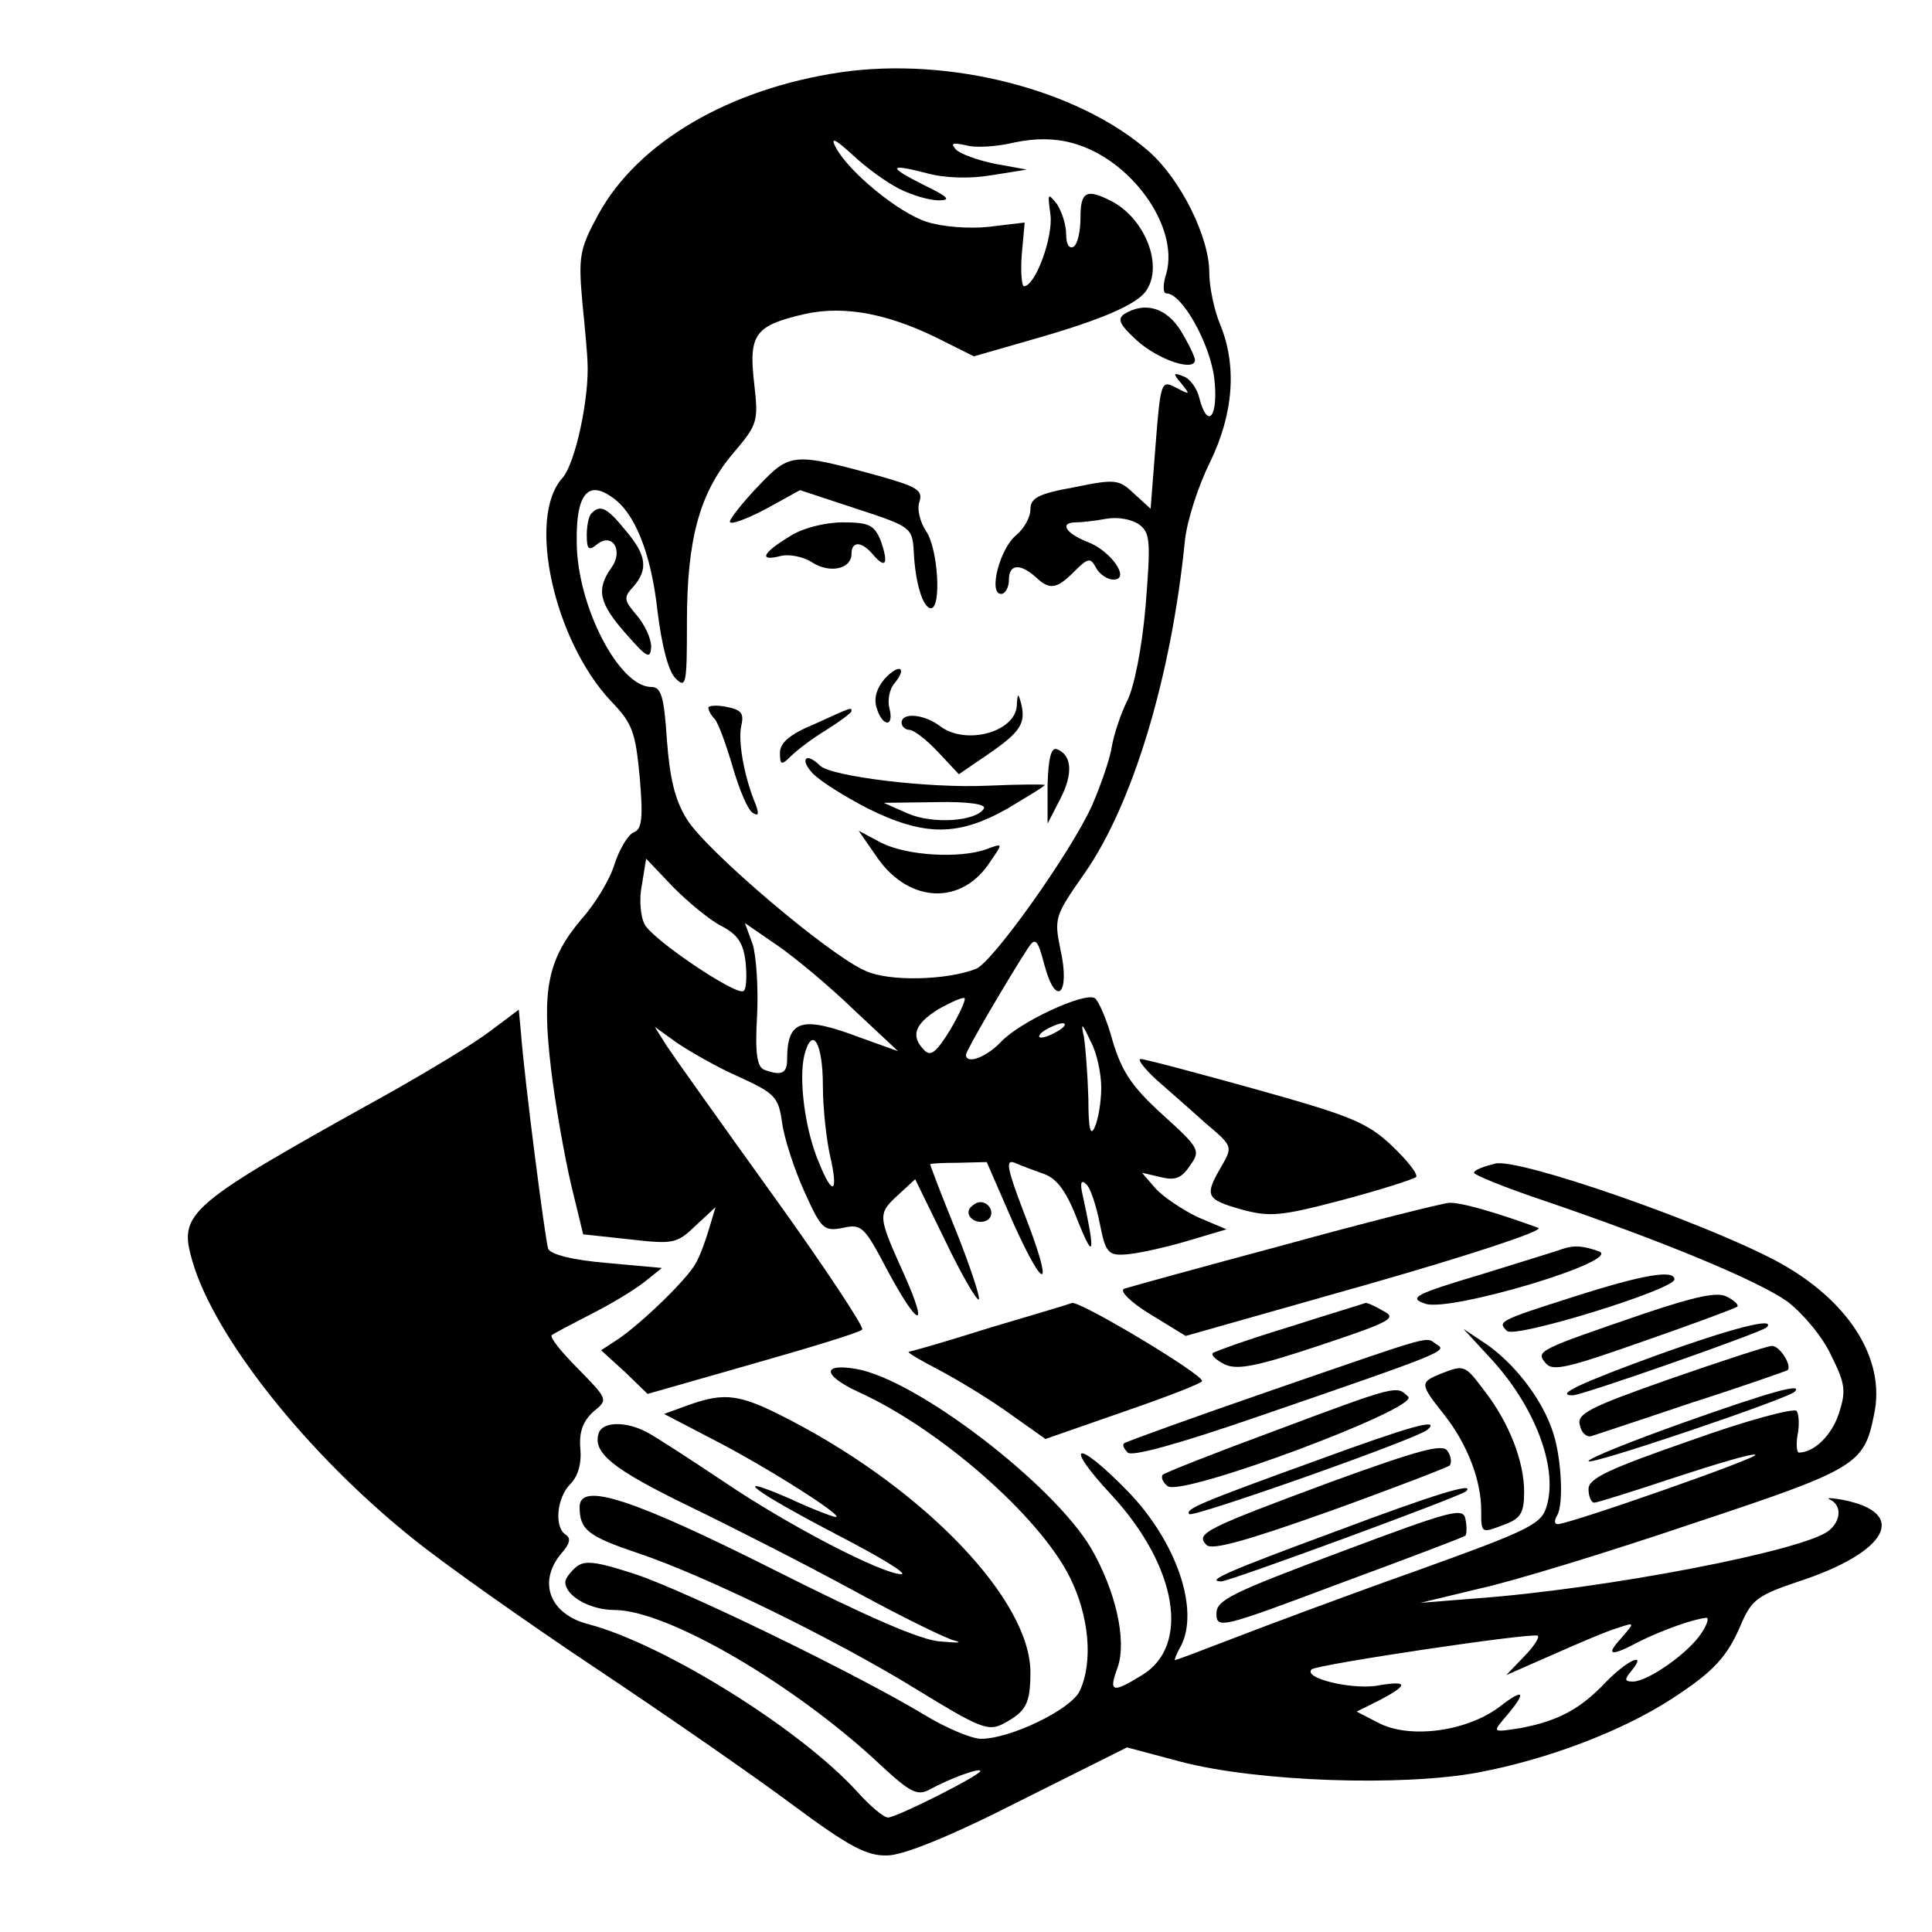 <?xml version="1.0" standalone="no"?>
<!DOCTYPE svg PUBLIC "-//W3C//DTD SVG 20010904//EN"
 "http://www.w3.org/TR/2001/REC-SVG-20010904/DTD/svg10.dtd">
<svg version="1.0" xmlns="http://www.w3.org/2000/svg"
 width="270pt" height="270pt" viewBox="0 0 270 270"
 preserveAspectRatio="xMidYMid meet">

<g transform="translate(0,270) scale(0.1,-0.1)"
fill="#000000" stroke="none">
<path d="M1175 2599 c-156 -23 -284 -98 -339 -199 -26 -48 -28 -58 -22 -124 4
-39 7 -75 7 -81 3 -50 -17 -143 -35 -163 -50 -55 -12 -227 68 -312 30 -31 34
-43 40 -106 5 -57 3 -73 -8 -77 -8 -3 -20 -23 -27 -44 -6 -21 -27 -56 -46 -77
-48 -57 -56 -99 -43 -209 6 -51 19 -123 28 -162 l17 -70 65 -7 c61 -7 66 -6
92 19 l28 26 -9 -30 c-5 -17 -13 -39 -19 -49 -12 -22 -76 -84 -109 -106 l-23
-15 33 -30 32 -31 147 42 c81 23 150 44 153 48 3 3 -53 88 -125 188 -72 100
-138 193 -148 208 l-17 27 32 -23 c18 -12 56 -34 86 -47 50 -23 55 -28 60 -64
3 -22 17 -65 31 -96 24 -53 27 -56 54 -51 26 6 30 2 62 -59 43 -80 59 -86 24
-7 -37 82 -38 85 -10 111 l25 23 42 -86 c23 -48 44 -84 47 -82 2 3 -12 46 -32
96 -20 49 -36 91 -36 93 0 1 18 2 39 2 l40 1 37 -85 c46 -102 57 -93 15 14
-24 63 -26 75 -13 70 9 -4 28 -11 42 -16 18 -7 31 -25 47 -67 22 -55 24 -44 6
38 -4 17 -2 22 5 15 6 -5 14 -30 19 -55 8 -41 12 -45 37 -43 15 1 52 9 83 18
l57 17 -40 17 c-21 10 -48 28 -59 40 l-19 22 26 -6 c20 -5 29 -2 41 16 15 21
14 24 -38 71 -43 39 -57 60 -70 103 -8 30 -20 57 -25 60 -14 9 -105 -33 -131
-61 -21 -22 -49 -32 -49 -18 0 6 60 108 86 148 11 17 14 14 24 -24 16 -59 36
-39 22 23 -9 44 -8 47 34 107 67 96 121 274 140 465 3 28 19 77 35 109 33 68
38 135 14 193 -8 19 -15 52 -15 72 0 50 -40 130 -84 169 -99 87 -279 133 -431
111z m82 -163 c18 -9 42 -16 55 -16 18 0 13 5 -20 21 -52 26 -51 31 3 17 25
-7 60 -8 90 -3 l50 8 -44 8 c-25 5 -49 14 -55 20 -8 9 -5 10 14 6 13 -4 44 -2
68 4 29 6 56 6 81 -1 81 -22 149 -116 131 -182 -5 -15 -5 -28 0 -28 22 0 61
-70 67 -119 6 -53 -9 -73 -21 -27 -3 13 -13 27 -22 30 -15 6 -15 4 -3 -10 13
-16 12 -16 -7 -6 -21 11 -22 10 -29 -79 l-7 -90 -23 21 c-21 20 -26 21 -84 9
-50 -9 -61 -15 -61 -31 0 -11 -9 -27 -20 -36 -23 -19 -39 -82 -21 -82 6 0 11
9 11 20 0 22 16 23 38 3 19 -18 29 -16 53 8 20 20 23 20 31 5 5 -9 16 -16 24
-16 25 0 -4 41 -37 53 -30 12 -39 27 -15 27 7 0 26 2 42 5 17 3 36 -1 46 -8
16 -12 16 -25 9 -114 -5 -58 -16 -114 -26 -133 -9 -18 -18 -46 -21 -62 -2 -16
-15 -54 -28 -84 -30 -66 -139 -219 -162 -228 -41 -16 -121 -18 -154 -3 -50 21
-223 168 -250 212 -17 27 -24 58 -28 111 -4 61 -8 74 -22 74 -45 0 -104 114
-104 203 -1 65 15 86 48 63 33 -21 56 -79 65 -161 6 -48 15 -83 25 -93 15 -15
16 -8 16 79 0 116 18 181 65 236 34 40 35 44 29 97 -8 69 1 81 70 97 58 13
122 0 199 -40 l38 -19 87 25 c91 26 142 48 154 67 24 35 -2 101 -49 125 -35
18 -43 13 -43 -23 0 -19 -4 -38 -10 -41 -6 -3 -10 4 -10 17 0 14 -6 32 -13 43
-13 16 -13 15 -9 -15 4 -31 -21 -100 -37 -100 -3 0 -5 20 -3 45 l4 44 -50 -6
c-29 -3 -65 0 -87 7 -40 13 -109 70 -127 104 -8 15 -1 12 23 -10 19 -18 48
-39 66 -48z m-249 -1030 c23 -12 31 -24 34 -51 2 -20 1 -38 -3 -40 -10 -7
-126 71 -138 93 -6 11 -8 36 -4 55 l6 37 38 -40 c21 -21 51 -46 67 -54z m185
-117 l62 -58 -53 19 c-82 31 -102 25 -102 -31 0 -19 -8 -23 -32 -14 -10 4 -13
23 -10 75 2 38 -1 83 -6 100 l-11 30 45 -31 c25 -17 74 -58 107 -90z m135 -28
c-19 -31 -27 -38 -36 -29 -20 20 -14 37 20 58 18 10 34 17 36 15 2 -2 -7 -22
-20 -44z m152 -1 c-8 -5 -19 -10 -25 -10 -5 0 -3 5 5 10 8 5 20 10 25 10 6 0
3 -5 -5 -10z m59 -80 c0 -19 -4 -44 -9 -55 -6 -14 -9 -3 -9 40 -1 33 -4 71 -6
85 -5 22 -3 21 9 -5 9 -16 15 -46 15 -65z m-389 2 c0 -31 5 -75 10 -97 12 -52
4 -58 -15 -11 -20 46 -29 117 -21 151 11 43 26 18 26 -43z"/>
<path d="M1571 2261 c-10 -7 -6 -15 18 -37 30 -27 81 -44 81 -27 0 4 -9 23
-20 41 -20 32 -50 41 -79 23z"/>
<path d="M1060 2021 c-22 -23 -40 -46 -40 -50 0 -5 22 3 49 17 l49 27 79 -26
c76 -25 78 -26 80 -60 2 -44 13 -79 24 -79 15 0 10 84 -7 108 -8 12 -13 31 -9
41 5 16 -4 21 -57 36 -120 33 -124 32 -168 -14z"/>
<path d="M827 1983 c-4 -3 -7 -17 -7 -31 0 -20 3 -22 14 -13 22 18 38 -9 20
-33 -21 -30 -17 -49 21 -92 29 -33 34 -36 35 -18 0 12 -9 31 -20 44 -18 21
-19 25 -5 40 21 24 19 44 -11 79 -26 32 -35 36 -47 24z"/>
<path d="M1103 1950 c-38 -23 -43 -35 -12 -27 12 3 32 -1 44 -9 25 -16 55 -9
55 12 0 18 14 18 30 -1 18 -21 22 -13 11 19 -9 22 -16 26 -53 26 -25 0 -57 -8
-75 -20z"/>
<path d="M1236 1751 c-11 -13 -15 -27 -11 -40 8 -27 25 -28 18 -1 -3 11 0 27
7 35 19 23 6 28 -14 6z"/>
<path d="M1421 1714 c-2 -37 -71 -56 -107 -29 -22 17 -54 20 -54 5 0 -5 5 -10
11 -10 6 0 24 -14 40 -31 l29 -31 41 28 c45 31 53 43 46 71 -4 15 -5 15 -6 -3z"/>
<path d="M990 1711 c0 -4 4 -11 9 -16 5 -6 16 -36 25 -67 9 -31 21 -60 28 -64
8 -5 9 -2 4 12 -16 38 -25 89 -20 110 4 17 0 22 -20 26 -14 3 -26 2 -26 -1z"/>
<path d="M1138 1688 c-34 -14 -48 -26 -48 -40 0 -17 2 -18 15 -5 8 8 30 25 50
37 19 12 35 24 35 26 0 6 1 6 -52 -18z"/>
<path d="M1464 1603 l0 -54 18 35 c18 35 16 61 -5 69 -8 3 -12 -13 -13 -50z"/>
<path d="M1135 1620 c10 -11 45 -33 78 -50 79 -39 126 -39 195 0 28 17 52 31
52 33 0 1 -35 1 -79 -1 -83 -4 -220 13 -235 28 -19 19 -29 10 -11 -10z m240
-50 c-11 -18 -71 -22 -106 -7 l-34 15 73 1 c45 1 71 -3 67 -9z"/>
<path d="M1227 1500 c45 -63 118 -65 157 -4 18 26 18 26 -6 17 -37 -13 -110
-9 -146 9 l-32 17 27 -39z"/>
<path d="M685 1259 c-22 -17 -85 -55 -140 -86 -286 -159 -296 -167 -276 -236
31 -106 160 -269 309 -388 42 -34 158 -116 257 -182 99 -66 223 -152 275 -191
77 -57 102 -70 130 -69 22 0 89 27 185 76 l150 75 75 -20 c106 -28 310 -35
416 -15 96 18 199 57 269 102 60 39 79 59 99 107 14 32 23 39 80 58 125 41
154 96 61 114 -17 3 -24 3 -17 0 16 -8 15 -29 -2 -43 -34 -28 -314 -82 -496
-95 l-75 -6 83 20 c46 10 180 51 298 91 229 76 239 82 253 152 17 78 -36 161
-137 215 -102 54 -357 143 -392 136 -16 -4 -30 -9 -30 -13 0 -3 44 -21 98 -39
170 -58 299 -112 340 -141 22 -17 49 -49 61 -75 20 -40 21 -50 11 -81 -10 -31
-35 -55 -56 -55 -3 0 -4 11 -2 24 3 14 2 29 -1 34 -3 5 -70 -13 -148 -41 -115
-40 -143 -53 -143 -68 0 -11 4 -19 8 -19 4 0 55 16 112 35 58 19 108 34 113
32 9 -3 -260 -97 -276 -97 -5 0 -5 5 -1 12 10 16 6 88 -8 123 -16 44 -53 90
-90 116 l-33 22 36 -39 c63 -67 96 -153 81 -207 -7 -27 -21 -34 -182 -92 -96
-34 -211 -77 -255 -94 -44 -17 -81 -31 -83 -31 -1 0 2 9 8 19 27 51 -6 147
-74 217 -72 74 -92 69 -22 -6 91 -99 110 -210 42 -251 -42 -26 -47 -24 -34 11
13 38 -3 107 -37 166 -53 90 -245 237 -329 251 -48 8 -46 -9 3 -32 113 -51
253 -173 296 -259 27 -54 33 -118 14 -159 -12 -26 -97 -67 -138 -67 -13 0 -49
15 -80 34 -93 56 -331 172 -403 196 -55 18 -71 20 -83 10 -8 -7 -15 -16 -15
-21 0 -19 34 -39 69 -39 73 0 252 -104 372 -217 41 -38 51 -43 68 -34 29 16
71 31 71 26 0 -6 -117 -65 -129 -65 -6 0 -25 16 -43 36 -80 88 -270 206 -375
234 -56 14 -73 61 -36 102 9 11 11 18 4 23 -17 10 -13 52 6 71 11 11 16 29 14
50 -2 23 4 38 18 51 21 17 21 17 -21 60 -23 23 -40 44 -37 47 2 2 27 15 54 29
28 14 61 34 75 45 l25 20 -77 7 c-48 4 -79 12 -82 20 -4 12 -33 235 -38 302
l-3 32 -40 -30z m1693 -841 c-18 -28 -75 -68 -96 -68 -12 0 -12 3 -2 15 23 28
-6 15 -36 -16 -35 -37 -66 -54 -119 -64 -38 -6 -39 -6 -24 12 33 38 31 46 -5
18 -46 -35 -127 -46 -171 -22 l-29 15 32 16 c42 22 40 28 -5 20 -37 -5 -102
11 -90 23 8 7 310 52 316 47 3 -2 -6 -16 -20 -30 l-24 -25 66 29 c36 16 76 33
90 37 24 8 24 8 5 -14 -23 -25 -16 -27 27 -4 31 15 72 30 91 32 5 1 2 -9 -6
-21z"/>
<path d="M1615 1192 c17 -15 48 -42 69 -61 39 -33 39 -33 23 -61 -24 -41 -22
-46 27 -60 40 -11 55 -10 142 13 53 14 99 29 103 32 3 4 -12 23 -34 44 -35 33
-59 42 -191 79 -83 23 -154 42 -160 42 -5 0 5 -13 21 -28z"/>
<path d="M1355 1011 c-7 -12 12 -24 25 -16 11 7 4 25 -10 25 -5 0 -11 -4 -15
-9z"/>
<path d="M1794 960 c-116 -31 -217 -59 -223 -61 -7 -3 9 -19 37 -36 l49 -30
254 72 c140 40 247 75 239 79 -58 21 -108 36 -125 35 -11 -1 -115 -27 -231
-59z"/>
<path d="M2185 955 c-5 -2 -57 -18 -115 -36 -94 -28 -102 -33 -78 -41 34 -12
275 60 243 73 -22 8 -35 9 -50 4z"/>
<path d="M2200 888 c-107 -34 -107 -35 -94 -48 11 -11 234 58 234 72 0 14 -43
7 -140 -24z"/>
<path d="M2300 865 c-152 -52 -154 -53 -140 -70 10 -12 30 -7 138 31 69 24
128 46 130 48 2 3 -5 9 -15 14 -13 7 -44 0 -113 -23z"/>
<path d="M1385 845 c-60 -19 -112 -34 -115 -34 -3 -1 18 -13 45 -27 28 -15 72
-42 98 -61 l48 -34 109 38 c61 21 110 40 110 43 0 10 -172 113 -182 109 -2 -1
-52 -16 -113 -34z"/>
<path d="M1803 846 c-56 -17 -104 -34 -108 -37 -3 -3 5 -10 17 -16 18 -8 46
-2 133 27 99 33 108 38 88 48 -12 7 -23 12 -25 11 -2 -1 -49 -15 -105 -33z"/>
<path d="M2318 807 c-110 -40 -146 -57 -120 -57 13 0 264 88 271 95 14 15 -48
-1 -151 -38z"/>
<path d="M1780 758 c-113 -39 -207 -73 -209 -75 -3 -2 0 -8 5 -13 6 -6 71 12
184 51 259 89 263 91 248 100 -17 11 4 17 -228 -63z"/>
<path d="M2334 773 c-114 -40 -131 -49 -126 -65 2 -11 10 -17 16 -15 6 2 70
23 141 47 72 23 131 44 133 45 7 6 -11 35 -22 34 -6 0 -70 -21 -142 -46z"/>
<path d="M2013 780 c-29 -12 -29 -14 6 -58 32 -41 51 -91 51 -133 0 -33 0 -32
34 -19 21 8 26 16 26 45 0 43 -21 97 -56 142 -27 36 -28 36 -61 23z"/>
<path d="M1783 701 c-84 -31 -155 -59 -158 -62 -3 -3 0 -11 7 -16 20 -15 352
109 336 125 -16 16 -14 17 -185 -47z"/>
<path d="M2353 712 c-73 -26 -133 -50 -133 -54 0 -7 278 87 288 97 13 13 -34
0 -155 -43z"/>
<path d="M961 736 l-33 -12 73 -38 c75 -39 180 -106 167 -106 -4 0 -33 11 -65
26 -88 38 -48 9 69 -52 56 -29 96 -53 88 -54 -27 0 -158 68 -248 129 -48 32
-97 64 -109 70 -29 15 -60 14 -66 -1 -10 -28 19 -51 126 -103 62 -30 166 -83
232 -119 66 -36 129 -67 140 -69 11 -3 2 -3 -20 -1 -27 1 -104 35 -231 99
-199 100 -274 125 -274 89 0 -32 12 -41 80 -64 96 -32 279 -122 391 -191 88
-54 100 -59 121 -48 32 17 38 28 38 72 0 100 -145 253 -335 352 -71 37 -91 40
-144 21z"/>
<path d="M1840 659 c-163 -59 -184 -68 -178 -75 6 -5 318 105 333 118 19 17
-24 5 -155 -43z"/>
<path d="M1860 629 c-175 -65 -190 -72 -174 -88 7 -8 54 5 172 47 89 32 164
61 168 64 3 4 2 13 -3 20 -6 11 -39 2 -163 -43z"/>
<path d="M1867 560 c-149 -55 -184 -70 -160 -70 11 0 335 119 342 126 13 13
-41 -3 -182 -56z"/>
<path d="M1873 531 c-152 -57 -173 -67 -173 -86 0 -22 7 -20 172 42 95 35 174
65 176 67 2 3 2 13 0 23 -3 17 -20 12 -175 -46z"/>
</g>
</svg>

